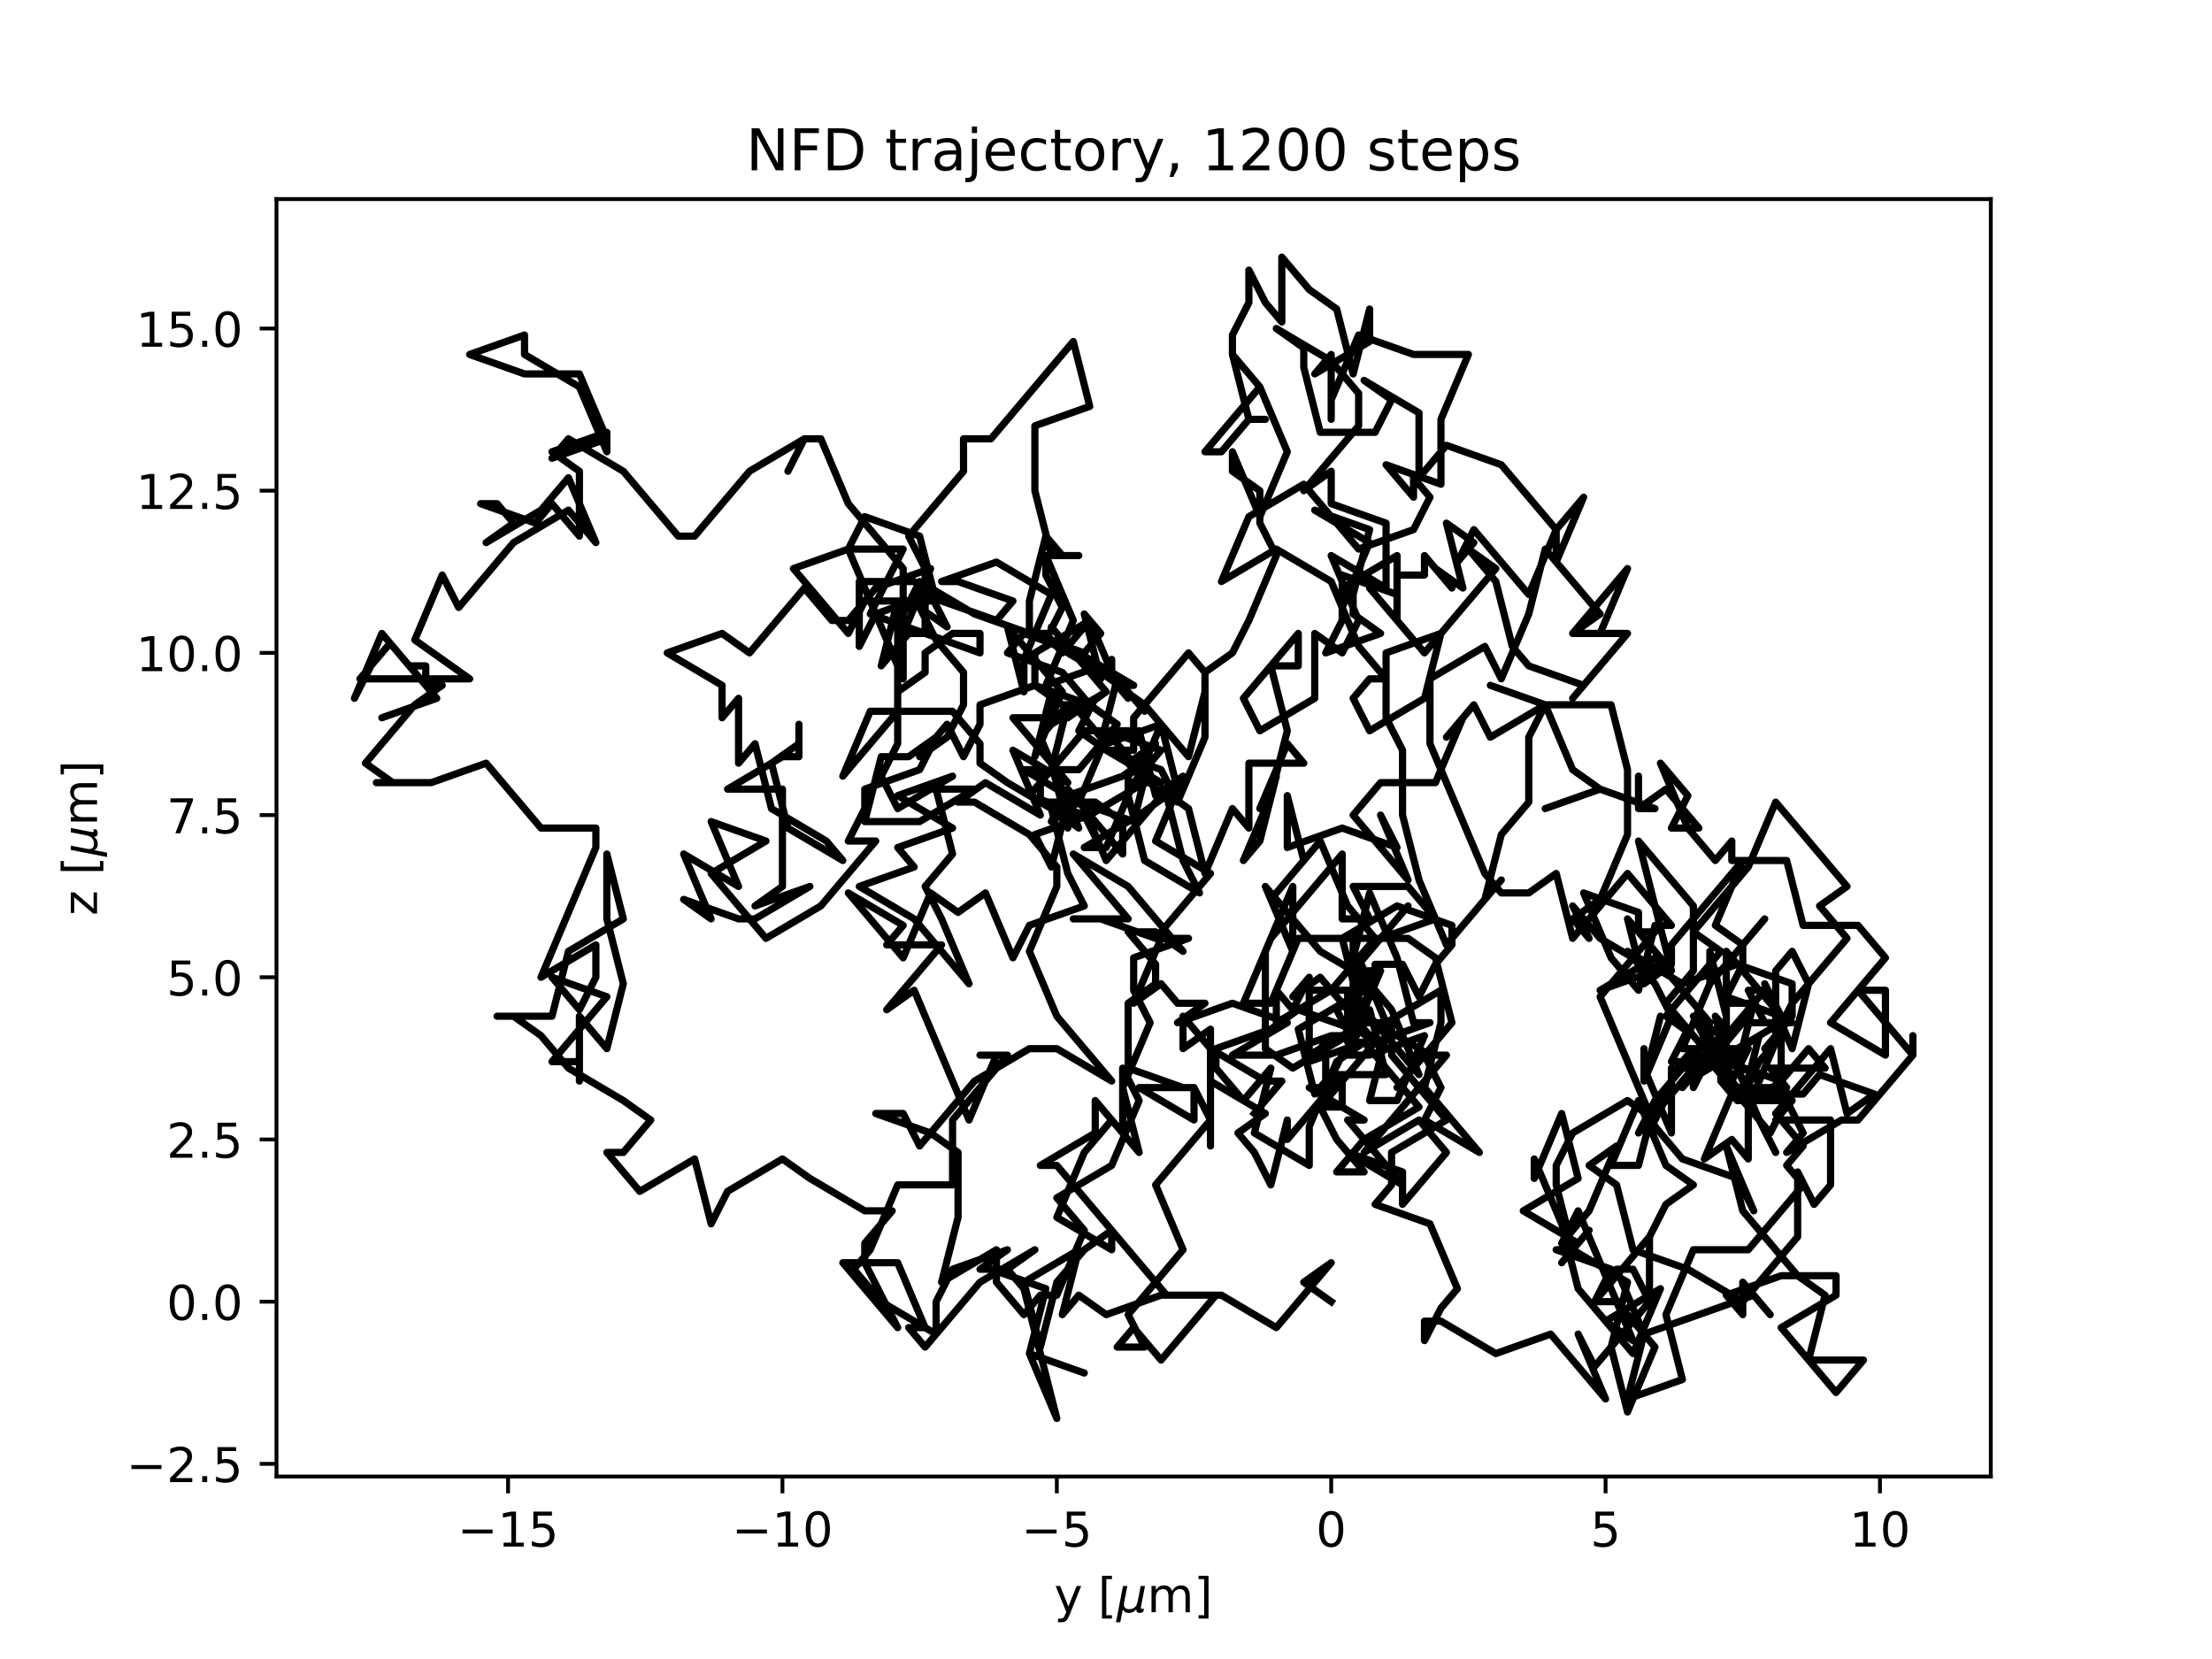 <?xml version="1.0" encoding="utf-8" standalone="no"?>
<!DOCTYPE svg PUBLIC "-//W3C//DTD SVG 1.1//EN"
  "http://www.w3.org/Graphics/SVG/1.1/DTD/svg11.dtd">
<!-- Created with matplotlib (https://matplotlib.org/) -->
<svg height="345.6pt" version="1.1" viewBox="0 0 460.8 345.6" width="460.8pt" xmlns="http://www.w3.org/2000/svg" xmlns:xlink="http://www.w3.org/1999/xlink">
 <defs>
  <style type="text/css">*{stroke-linecap:butt;stroke-linejoin:round;}</style>
 </defs>
 <g id="figure_1">
  <g id="patch_1">
   <path d="M 0 345.6 
L 460.8 345.6 
L 460.8 0 
L 0 0 
z
" style="fill:#ffffff;"/>
  </g>
  <g id="axes_1">
   <g id="patch_2">
    <path d="M 57.6 307.584 
L 414.72 307.584 
L 414.72 41.472 
L 57.6 41.472 
z
" style="fill:#ffffff;"/>
   </g>
   <g id="matplotlib.axis_1">
    <g id="xtick_1">
     <g id="line2d_1">
      <defs>
       <path d="M 0 0 
L 0 3.5 
" id="meb4bcac430" style="stroke:#000000;stroke-width:0.8;"/>
      </defs>
      <g>
       <use style="stroke:#000000;stroke-width:0.8;" x="105.841" xlink:href="#meb4bcac430" y="307.584"/>
      </g>
     </g>
     <g id="text_1">
      <!-- −15 -->
      <g transform="translate(95.289 322.182)scale(0.1 -0.1)">
       <defs>
        <path d="M 10.594 35.5 
L 73.188 35.5 
L 73.188 27.203 
L 10.594 27.203 
z
" id="DejaVuSans-8722"/>
        <path d="M 12.406 8.297 
L 28.516 8.297 
L 28.516 63.922 
L 10.984 60.406 
L 10.984 69.391 
L 28.422 72.906 
L 38.281 72.906 
L 38.281 8.297 
L 54.391 8.297 
L 54.391 0 
L 12.406 0 
z
" id="DejaVuSans-49"/>
        <path d="M 10.797 72.906 
L 49.516 72.906 
L 49.516 64.594 
L 19.828 64.594 
L 19.828 46.734 
Q 21.969 47.469 24.109 47.828 
Q 26.266 48.188 28.422 48.188 
Q 40.625 48.188 47.75 41.5 
Q 54.891 34.812 54.891 23.391 
Q 54.891 11.625 47.562 5.094 
Q 40.234 -1.422 26.906 -1.422 
Q 22.312 -1.422 17.547 -0.641 
Q 12.797 0.141 7.719 1.703 
L 7.719 11.625 
Q 12.109 9.234 16.797 8.062 
Q 21.484 6.891 26.703 6.891 
Q 35.156 6.891 40.078 11.328 
Q 45.016 15.766 45.016 23.391 
Q 45.016 31 40.078 35.438 
Q 35.156 39.891 26.703 39.891 
Q 22.75 39.891 18.812 39.016 
Q 14.891 38.141 10.797 36.281 
z
" id="DejaVuSans-53"/>
       </defs>
       <use xlink:href="#DejaVuSans-8722"/>
       <use x="83.789" xlink:href="#DejaVuSans-49"/>
       <use x="147.412" xlink:href="#DejaVuSans-53"/>
      </g>
     </g>
    </g>
    <g id="xtick_2">
     <g id="line2d_2">
      <g>
       <use style="stroke:#000000;stroke-width:0.8;" x="162.998" xlink:href="#meb4bcac430" y="307.584"/>
      </g>
     </g>
     <g id="text_2">
      <!-- −10 -->
      <g transform="translate(152.446 322.182)scale(0.1 -0.1)">
       <defs>
        <path d="M 31.781 66.406 
Q 24.172 66.406 20.328 58.906 
Q 16.5 51.422 16.5 36.375 
Q 16.5 21.391 20.328 13.891 
Q 24.172 6.391 31.781 6.391 
Q 39.453 6.391 43.281 13.891 
Q 47.125 21.391 47.125 36.375 
Q 47.125 51.422 43.281 58.906 
Q 39.453 66.406 31.781 66.406 
z
M 31.781 74.219 
Q 44.047 74.219 50.516 64.516 
Q 56.984 54.828 56.984 36.375 
Q 56.984 17.969 50.516 8.266 
Q 44.047 -1.422 31.781 -1.422 
Q 19.531 -1.422 13.062 8.266 
Q 6.594 17.969 6.594 36.375 
Q 6.594 54.828 13.062 64.516 
Q 19.531 74.219 31.781 74.219 
z
" id="DejaVuSans-48"/>
       </defs>
       <use xlink:href="#DejaVuSans-8722"/>
       <use x="83.789" xlink:href="#DejaVuSans-49"/>
       <use x="147.412" xlink:href="#DejaVuSans-48"/>
      </g>
     </g>
    </g>
    <g id="xtick_3">
     <g id="line2d_3">
      <g>
       <use style="stroke:#000000;stroke-width:0.8;" x="220.156" xlink:href="#meb4bcac430" y="307.584"/>
      </g>
     </g>
     <g id="text_3">
      <!-- −5 -->
      <g transform="translate(212.785 322.182)scale(0.1 -0.1)">
       <use xlink:href="#DejaVuSans-8722"/>
       <use x="83.789" xlink:href="#DejaVuSans-53"/>
      </g>
     </g>
    </g>
    <g id="xtick_4">
     <g id="line2d_4">
      <g>
       <use style="stroke:#000000;stroke-width:0.8;" x="277.313" xlink:href="#meb4bcac430" y="307.584"/>
      </g>
     </g>
     <g id="text_4">
      <!-- 0 -->
      <g transform="translate(274.132 322.182)scale(0.1 -0.1)">
       <use xlink:href="#DejaVuSans-48"/>
      </g>
     </g>
    </g>
    <g id="xtick_5">
     <g id="line2d_5">
      <g>
       <use style="stroke:#000000;stroke-width:0.8;" x="334.471" xlink:href="#meb4bcac430" y="307.584"/>
      </g>
     </g>
     <g id="text_5">
      <!-- 5 -->
      <g transform="translate(331.29 322.182)scale(0.1 -0.1)">
       <use xlink:href="#DejaVuSans-53"/>
      </g>
     </g>
    </g>
    <g id="xtick_6">
     <g id="line2d_6">
      <g>
       <use style="stroke:#000000;stroke-width:0.8;" x="391.628" xlink:href="#meb4bcac430" y="307.584"/>
      </g>
     </g>
     <g id="text_6">
      <!-- 10 -->
      <g transform="translate(385.266 322.182)scale(0.1 -0.1)">
       <use xlink:href="#DejaVuSans-49"/>
       <use x="63.623" xlink:href="#DejaVuSans-48"/>
      </g>
     </g>
    </g>
    <g id="text_7">
     <!-- y [${\mu}$m] -->
     <g transform="translate(219.61 335.862)scale(0.1 -0.1)">
      <defs>
       <path d="M 32.172 -5.078 
Q 28.375 -14.844 24.75 -17.812 
Q 21.141 -20.797 15.094 -20.797 
L 7.906 -20.797 
L 7.906 -13.281 
L 13.188 -13.281 
Q 16.891 -13.281 18.938 -11.516 
Q 21 -9.766 23.484 -3.219 
L 25.094 0.875 
L 2.984 54.688 
L 12.5 54.688 
L 29.594 11.922 
L 46.688 54.688 
L 56.203 54.688 
z
" id="DejaVuSans-121"/>
       <path id="DejaVuSans-32"/>
       <path d="M 8.594 75.984 
L 29.297 75.984 
L 29.297 69 
L 17.578 69 
L 17.578 -6.203 
L 29.297 -6.203 
L 29.297 -13.188 
L 8.594 -13.188 
z
" id="DejaVuSans-91"/>
       <path d="M -1.312 -20.797 
L 13.375 54.688 
L 22.406 54.688 
L 15.766 20.656 
Q 15.578 19.625 15.422 18.359 
Q 15.281 17.094 15.281 15.828 
Q 15.281 11.281 18.141 8.828 
Q 21 6.391 26.312 6.391 
Q 33.547 6.391 37.984 10.484 
Q 42.438 14.594 44 22.797 
L 50.203 54.688 
L 59.188 54.688 
L 51.031 12.641 
Q 50.828 11.719 50.75 11.031 
Q 50.688 10.359 50.688 9.812 
Q 50.688 8.297 51.297 7.594 
Q 51.906 6.891 53.219 6.891 
Q 53.719 6.891 54.562 7.125 
Q 55.422 7.375 56.984 8.016 
L 55.609 0.781 
Q 53.469 -0.297 51.516 -0.859 
Q 49.562 -1.422 47.703 -1.422 
Q 44.484 -1.422 42.656 0.625 
Q 40.828 2.688 40.828 6.297 
Q 38.094 2.391 34.297 0.484 
Q 30.516 -1.422 25.391 -1.422 
Q 20.844 -1.422 17.453 0.672 
Q 14.062 2.781 12.984 6.203 
L 7.719 -20.797 
z
" id="DejaVuSans-Oblique-956"/>
       <path d="M 52 44.188 
Q 55.375 50.25 60.062 53.125 
Q 64.75 56 71.094 56 
Q 79.641 56 84.281 50.016 
Q 88.922 44.047 88.922 33.016 
L 88.922 0 
L 79.891 0 
L 79.891 32.719 
Q 79.891 40.578 77.094 44.375 
Q 74.312 48.188 68.609 48.188 
Q 61.625 48.188 57.562 43.547 
Q 53.516 38.922 53.516 30.906 
L 53.516 0 
L 44.484 0 
L 44.484 32.719 
Q 44.484 40.625 41.703 44.406 
Q 38.922 48.188 33.109 48.188 
Q 26.219 48.188 22.156 43.531 
Q 18.109 38.875 18.109 30.906 
L 18.109 0 
L 9.078 0 
L 9.078 54.688 
L 18.109 54.688 
L 18.109 46.188 
Q 21.188 51.219 25.484 53.609 
Q 29.781 56 35.688 56 
Q 41.656 56 45.828 52.969 
Q 50 49.953 52 44.188 
z
" id="DejaVuSans-109"/>
       <path d="M 30.422 75.984 
L 30.422 -13.188 
L 9.719 -13.188 
L 9.719 -6.203 
L 21.391 -6.203 
L 21.391 69 
L 9.719 69 
L 9.719 75.984 
z
" id="DejaVuSans-93"/>
      </defs>
      <use transform="translate(0 0.016)" xlink:href="#DejaVuSans-121"/>
      <use transform="translate(59.18 0.016)" xlink:href="#DejaVuSans-32"/>
      <use transform="translate(90.967 0.016)" xlink:href="#DejaVuSans-91"/>
      <use transform="translate(129.98 0.016)" xlink:href="#DejaVuSans-Oblique-956"/>
      <use transform="translate(193.604 0.016)" xlink:href="#DejaVuSans-109"/>
      <use transform="translate(291.016 0.016)" xlink:href="#DejaVuSans-93"/>
     </g>
    </g>
   </g>
   <g id="matplotlib.axis_2">
    <g id="ytick_1">
     <g id="line2d_7">
      <defs>
       <path d="M 0 0 
L -3.5 0 
" id="md13141e44a" style="stroke:#000000;stroke-width:0.8;"/>
      </defs>
      <g>
       <use style="stroke:#000000;stroke-width:0.8;" x="57.6" xlink:href="#md13141e44a" y="304.949"/>
      </g>
     </g>
     <g id="text_8">
      <!-- −2.5 -->
      <g transform="translate(26.317 308.748)scale(0.1 -0.1)">
       <defs>
        <path d="M 19.188 8.297 
L 53.609 8.297 
L 53.609 0 
L 7.328 0 
L 7.328 8.297 
Q 12.938 14.109 22.625 23.891 
Q 32.328 33.688 34.812 36.531 
Q 39.547 41.844 41.422 45.531 
Q 43.312 49.219 43.312 52.781 
Q 43.312 58.594 39.234 62.25 
Q 35.156 65.922 28.609 65.922 
Q 23.969 65.922 18.812 64.312 
Q 13.672 62.703 7.812 59.422 
L 7.812 69.391 
Q 13.766 71.781 18.938 73 
Q 24.125 74.219 28.422 74.219 
Q 39.75 74.219 46.484 68.547 
Q 53.219 62.891 53.219 53.422 
Q 53.219 48.922 51.531 44.891 
Q 49.859 40.875 45.406 35.406 
Q 44.188 33.984 37.641 27.219 
Q 31.109 20.453 19.188 8.297 
z
" id="DejaVuSans-50"/>
        <path d="M 10.688 12.406 
L 21 12.406 
L 21 0 
L 10.688 0 
z
" id="DejaVuSans-46"/>
       </defs>
       <use xlink:href="#DejaVuSans-8722"/>
       <use x="83.789" xlink:href="#DejaVuSans-50"/>
       <use x="147.412" xlink:href="#DejaVuSans-46"/>
       <use x="179.199" xlink:href="#DejaVuSans-53"/>
      </g>
     </g>
    </g>
    <g id="ytick_2">
     <g id="line2d_8">
      <g>
       <use style="stroke:#000000;stroke-width:0.8;" x="57.6" xlink:href="#md13141e44a" y="271.161"/>
      </g>
     </g>
     <g id="text_9">
      <!-- 0.0 -->
      <g transform="translate(34.697 274.96)scale(0.1 -0.1)">
       <use xlink:href="#DejaVuSans-48"/>
       <use x="63.623" xlink:href="#DejaVuSans-46"/>
       <use x="95.41" xlink:href="#DejaVuSans-48"/>
      </g>
     </g>
    </g>
    <g id="ytick_3">
     <g id="line2d_9">
      <g>
       <use style="stroke:#000000;stroke-width:0.8;" x="57.6" xlink:href="#md13141e44a" y="237.373"/>
      </g>
     </g>
     <g id="text_10">
      <!-- 2.5 -->
      <g transform="translate(34.697 241.172)scale(0.1 -0.1)">
       <use xlink:href="#DejaVuSans-50"/>
       <use x="63.623" xlink:href="#DejaVuSans-46"/>
       <use x="95.41" xlink:href="#DejaVuSans-53"/>
      </g>
     </g>
    </g>
    <g id="ytick_4">
     <g id="line2d_10">
      <g>
       <use style="stroke:#000000;stroke-width:0.8;" x="57.6" xlink:href="#md13141e44a" y="203.585"/>
      </g>
     </g>
     <g id="text_11">
      <!-- 5.0 -->
      <g transform="translate(34.697 207.385)scale(0.1 -0.1)">
       <use xlink:href="#DejaVuSans-53"/>
       <use x="63.623" xlink:href="#DejaVuSans-46"/>
       <use x="95.41" xlink:href="#DejaVuSans-48"/>
      </g>
     </g>
    </g>
    <g id="ytick_5">
     <g id="line2d_11">
      <g>
       <use style="stroke:#000000;stroke-width:0.8;" x="57.6" xlink:href="#md13141e44a" y="169.798"/>
      </g>
     </g>
     <g id="text_12">
      <!-- 7.5 -->
      <g transform="translate(34.697 173.597)scale(0.1 -0.1)">
       <defs>
        <path d="M 8.203 72.906 
L 55.078 72.906 
L 55.078 68.703 
L 28.609 0 
L 18.312 0 
L 43.219 64.594 
L 8.203 64.594 
z
" id="DejaVuSans-55"/>
       </defs>
       <use xlink:href="#DejaVuSans-55"/>
       <use x="63.623" xlink:href="#DejaVuSans-46"/>
       <use x="95.41" xlink:href="#DejaVuSans-53"/>
      </g>
     </g>
    </g>
    <g id="ytick_6">
     <g id="line2d_12">
      <g>
       <use style="stroke:#000000;stroke-width:0.8;" x="57.6" xlink:href="#md13141e44a" y="136.01"/>
      </g>
     </g>
     <g id="text_13">
      <!-- 10.0 -->
      <g transform="translate(28.334 139.809)scale(0.1 -0.1)">
       <use xlink:href="#DejaVuSans-49"/>
       <use x="63.623" xlink:href="#DejaVuSans-48"/>
       <use x="127.246" xlink:href="#DejaVuSans-46"/>
       <use x="159.033" xlink:href="#DejaVuSans-48"/>
      </g>
     </g>
    </g>
    <g id="ytick_7">
     <g id="line2d_13">
      <g>
       <use style="stroke:#000000;stroke-width:0.8;" x="57.6" xlink:href="#md13141e44a" y="102.222"/>
      </g>
     </g>
     <g id="text_14">
      <!-- 12.5 -->
      <g transform="translate(28.334 106.022)scale(0.1 -0.1)">
       <use xlink:href="#DejaVuSans-49"/>
       <use x="63.623" xlink:href="#DejaVuSans-50"/>
       <use x="127.246" xlink:href="#DejaVuSans-46"/>
       <use x="159.033" xlink:href="#DejaVuSans-53"/>
      </g>
     </g>
    </g>
    <g id="ytick_8">
     <g id="line2d_14">
      <g>
       <use style="stroke:#000000;stroke-width:0.8;" x="57.6" xlink:href="#md13141e44a" y="68.435"/>
      </g>
     </g>
     <g id="text_15">
      <!-- 15.0 -->
      <g transform="translate(28.334 72.234)scale(0.1 -0.1)">
       <use xlink:href="#DejaVuSans-49"/>
       <use x="63.623" xlink:href="#DejaVuSans-53"/>
       <use x="127.246" xlink:href="#DejaVuSans-46"/>
       <use x="159.033" xlink:href="#DejaVuSans-48"/>
      </g>
     </g>
    </g>
    <g id="text_16">
     <!-- z [${\mu}$m] -->
     <g transform="translate(20.217 190.728)rotate(-90)scale(0.1 -0.1)">
      <defs>
       <path d="M 5.516 54.688 
L 48.188 54.688 
L 48.188 46.484 
L 14.406 7.172 
L 48.188 7.172 
L 48.188 0 
L 4.297 0 
L 4.297 8.203 
L 38.094 47.516 
L 5.516 47.516 
z
" id="DejaVuSans-122"/>
      </defs>
      <use transform="translate(0 0.016)" xlink:href="#DejaVuSans-122"/>
      <use transform="translate(52.49 0.016)" xlink:href="#DejaVuSans-32"/>
      <use transform="translate(84.277 0.016)" xlink:href="#DejaVuSans-91"/>
      <use transform="translate(123.291 0.016)" xlink:href="#DejaVuSans-Oblique-956"/>
      <use transform="translate(186.914 0.016)" xlink:href="#DejaVuSans-109"/>
      <use transform="translate(284.326 0.016)" xlink:href="#DejaVuSans-93"/>
     </g>
    </g>
   </g>
   <g id="line2d_15">
    <path clip-path="url(#pf56fa292f9)" d="M 277.313 271.161 
L 271.598 267.106 
L 277.313 263.052 
L 265.882 276.567 
L 254.45 269.809 
L 243.019 269.809 
L 243.019 269.809 
L 231.587 256.294 
L 225.872 260.349 
L 220.156 267.106 
L 216.726 280.621 
L 213.297 267.106 
L 224.729 260.349 
L 221.299 273.864 
L 224.729 269.809 
L 230.444 273.864 
L 241.876 269.809 
L 253.307 269.809 
L 241.876 283.324 
L 236.16 276.567 
L 232.731 280.621 
L 238.446 280.621 
L 235.017 273.864 
L 246.448 260.349 
L 240.733 246.834 
L 252.164 233.319 
L 248.735 226.561 
L 237.303 226.561 
L 237.303 226.561 
L 248.735 233.319 
L 248.735 226.561 
L 243.019 226.561 
L 246.448 226.561 
L 235.017 222.507 
L 235.017 208.991 
L 240.733 204.937 
L 240.733 200.882 
L 240.733 200.882 
L 235.017 194.125 
L 240.733 194.125 
L 240.733 194.125 
L 246.448 198.179 
L 235.017 184.664 
L 223.585 177.907 
L 223.585 177.907 
L 235.017 191.422 
L 223.585 191.422 
L 229.301 191.422 
L 240.733 195.476 
L 252.164 181.961 
L 240.733 175.204 
L 246.448 161.689 
L 240.733 165.743 
L 237.303 152.228 
L 225.872 152.228 
L 214.44 165.743 
L 225.872 169.798 
L 229.301 176.555 
L 225.872 176.555 
L 237.303 169.798 
L 243.019 165.743 
L 246.448 179.258 
L 249.878 186.016 
L 238.446 179.258 
L 235.017 165.743 
L 235.017 161.689 
L 240.733 154.931 
L 235.017 158.986 
L 238.446 163.04 
L 227.015 169.798 
L 215.583 173.852 
L 219.013 180.61 
L 222.442 167.095 
L 216.726 153.58 
L 222.442 146.822 
L 219.013 160.337 
L 224.729 160.337 
L 230.444 153.58 
L 230.444 153.58 
L 224.729 167.095 
L 219.013 171.149 
L 222.442 164.392 
L 233.874 177.907 
L 233.874 171.149 
L 228.158 167.095 
L 216.726 167.095 
L 216.726 160.337 
L 213.297 160.337 
L 224.729 167.095 
L 236.16 171.149 
L 239.589 157.634 
L 233.874 161.689 
L 222.442 165.743 
L 222.442 172.501 
L 219.013 158.986 
L 224.729 172.501 
L 219.013 168.446 
L 222.442 181.961 
L 225.872 188.719 
L 214.44 192.773 
L 211.011 199.531 
L 205.295 186.016 
L 199.579 190.07 
L 193.863 186.016 
L 188.148 199.531 
L 176.716 186.016 
L 188.148 192.773 
L 184.718 196.828 
L 196.15 196.828 
L 184.718 210.343 
L 190.434 206.288 
L 201.866 233.319 
L 207.581 219.804 
L 204.152 219.804 
L 209.868 219.804 
L 198.436 233.319 
L 198.436 246.834 
L 187.005 246.834 
L 181.289 260.349 
L 177.859 264.403 
L 183.575 271.161 
L 195.007 277.918 
L 195.007 271.161 
L 198.436 264.403 
L 209.868 260.349 
L 204.152 264.403 
L 209.868 264.403 
L 206.438 264.403 
L 217.87 268.458 
L 214.44 281.973 
L 225.872 286.027 
L 214.44 281.973 
L 220.156 295.488 
L 213.297 268.458 
L 209.868 264.403 
L 215.583 260.349 
L 204.152 267.106 
L 192.72 280.621 
L 189.291 276.567 
L 192.72 276.567 
L 187.005 263.052 
L 175.573 263.052 
L 187.005 276.567 
L 180.146 263.052 
L 180.146 258.997 
L 185.861 252.24 
L 180.146 252.24 
L 168.714 245.482 
L 162.998 241.428 
L 151.567 248.185 
L 148.137 254.943 
L 144.708 241.428 
L 133.277 248.185 
L 126.418 240.076 
L 129.847 240.076 
L 135.563 233.319 
L 129.847 229.264 
L 118.416 222.507 
L 112.7 215.749 
L 106.984 211.694 
L 103.555 211.694 
L 114.986 211.694 
L 118.416 198.179 
L 129.847 191.422 
L 126.418 177.907 
L 126.418 191.422 
L 129.847 204.937 
L 126.418 218.452 
L 120.702 211.694 
L 120.702 225.21 
L 120.702 221.155 
L 114.986 221.155 
L 126.418 207.64 
L 114.986 203.585 
L 120.702 210.343 
L 124.131 203.585 
L 124.131 196.828 
L 112.7 203.585 
L 124.131 176.555 
L 124.131 172.501 
L 112.7 172.501 
L 101.268 158.986 
L 89.837 163.04 
L 78.405 163.04 
L 81.835 163.04 
L 76.119 158.986 
L 86.407 146.822 
L 92.123 142.768 
L 88.694 142.768 
L 88.694 138.713 
L 85.264 138.713 
L 90.98 145.471 
L 79.548 149.525 
L 90.98 145.471 
L 79.548 131.955 
L 73.833 145.471 
L 77.262 138.713 
L 80.692 134.659 
L 74.976 141.416 
L 97.839 141.416 
L 86.407 133.307 
L 92.123 119.792 
L 95.553 126.549 
L 106.984 113.034 
L 118.416 106.277 
L 124.131 113.034 
L 118.416 99.519 
L 112.7 106.277 
L 101.268 113.034 
L 106.984 108.98 
L 103.555 104.925 
L 100.125 104.925 
L 111.557 108.98 
L 114.986 104.925 
L 120.702 111.683 
L 120.702 98.168 
L 114.986 94.113 
L 126.418 90.059 
L 126.418 94.113 
L 120.702 80.598 
L 109.27 73.841 
L 109.27 73.841 
L 109.27 69.786 
L 97.839 73.841 
L 109.27 77.895 
L 120.702 77.895 
L 126.418 91.41 
L 114.986 95.465 
L 118.416 91.41 
L 129.847 98.168 
L 141.279 111.683 
L 144.708 111.683 
L 156.14 98.168 
L 167.571 91.41 
L 164.142 98.168 
L 167.571 91.41 
L 171 91.41 
L 176.716 104.925 
L 188.148 118.44 
L 188.148 131.955 
L 193.863 118.44 
L 182.432 122.495 
L 176.716 129.252 
L 173.287 129.252 
L 167.571 122.495 
L 156.14 136.01 
L 150.424 131.955 
L 138.992 136.01 
L 150.424 142.768 
L 150.424 149.525 
L 153.853 145.471 
L 153.853 158.986 
L 157.283 154.931 
L 160.712 168.446 
L 172.144 175.204 
L 175.573 179.258 
L 164.142 172.501 
L 160.712 158.986 
L 166.428 154.931 
L 166.428 150.877 
L 166.428 157.634 
L 162.998 157.634 
L 151.567 164.392 
L 162.998 164.392 
L 162.998 184.664 
L 157.283 188.719 
L 168.714 184.664 
L 157.283 191.422 
L 153.853 191.422 
L 142.422 187.367 
L 148.137 191.422 
L 142.422 177.907 
L 153.853 184.664 
L 148.137 171.149 
L 159.569 175.204 
L 148.137 181.961 
L 159.569 195.476 
L 171 188.719 
L 182.432 175.204 
L 176.716 175.204 
L 180.146 168.446 
L 180.146 164.392 
L 191.577 160.337 
L 195.007 153.58 
L 189.291 157.634 
L 183.575 157.634 
L 180.146 171.149 
L 191.577 171.149 
L 203.009 164.392 
L 191.577 164.392 
L 195.007 164.392 
L 198.436 177.907 
L 192.72 184.664 
L 196.15 191.422 
L 201.866 204.937 
L 190.434 191.422 
L 179.003 184.664 
L 190.434 180.61 
L 187.005 176.555 
L 198.436 172.501 
L 187.005 165.743 
L 198.436 161.689 
L 187.005 168.446 
L 183.575 161.689 
L 187.005 154.931 
L 187.005 125.198 
L 183.575 138.713 
L 189.291 131.955 
L 192.72 131.955 
L 204.152 136.01 
L 204.152 131.955 
L 198.436 131.955 
L 192.72 136.01 
L 192.72 140.065 
L 187.005 144.119 
L 187.005 148.174 
L 175.573 161.689 
L 181.289 148.174 
L 198.436 148.174 
L 204.152 154.931 
L 204.152 158.986 
L 209.868 163.04 
L 221.299 169.798 
L 224.729 165.743 
L 230.444 179.258 
L 241.876 165.743 
L 230.444 152.228 
L 241.876 156.283 
L 236.16 163.04 
L 230.444 176.555 
L 236.16 163.04 
L 241.876 163.04 
L 230.444 156.283 
L 236.16 156.283 
L 236.16 149.525 
L 247.591 136.01 
L 251.021 140.065 
L 256.737 136.01 
L 260.166 129.252 
L 265.882 115.737 
L 262.452 108.98 
L 262.452 102.222 
L 256.737 98.168 
L 256.737 94.113 
L 262.452 107.628 
L 268.168 94.113 
L 262.452 80.598 
L 256.737 73.841 
L 262.452 80.598 
L 251.021 94.113 
L 254.45 94.113 
L 260.166 87.356 
L 263.596 87.356 
L 260.166 87.356 
L 256.737 73.841 
L 256.737 69.786 
L 256.737 69.786 
L 260.166 63.029 
L 260.166 56.271 
L 263.596 63.029 
L 267.025 67.083 
L 267.025 53.568 
L 272.741 60.326 
L 278.457 64.38 
L 281.886 77.895 
L 285.315 64.38 
L 285.315 71.138 
L 273.884 77.895 
L 277.313 73.841 
L 277.313 87.356 
L 277.313 83.301 
L 283.029 69.786 
L 294.461 73.841 
L 305.892 73.841 
L 300.176 87.356 
L 300.176 100.871 
L 288.745 96.816 
L 294.461 103.574 
L 294.461 99.519 
L 297.89 103.574 
L 294.461 110.331 
L 283.029 114.386 
L 271.598 100.871 
L 260.166 107.628 
L 254.45 121.143 
L 265.882 114.386 
L 277.313 121.143 
L 283.029 134.659 
L 288.745 141.416 
L 285.315 141.416 
L 281.886 145.471 
L 285.315 152.228 
L 296.747 145.471 
L 300.176 131.955 
L 288.745 136.01 
L 288.745 149.525 
L 292.174 156.283 
L 292.174 169.798 
L 295.604 183.313 
L 301.32 196.828 
L 312.751 183.313 
L 309.322 187.367 
L 312.751 173.852 
L 318.467 167.095 
L 318.467 153.58 
L 321.896 146.822 
L 310.465 142.768 
L 321.896 146.822 
L 310.465 153.58 
L 307.035 146.822 
L 301.32 153.58 
L 304.749 149.525 
L 299.033 163.04 
L 287.602 163.04 
L 281.886 169.798 
L 293.317 183.313 
L 287.602 169.798 
L 291.031 176.555 
L 279.6 172.501 
L 268.168 176.555 
L 268.168 165.743 
L 271.598 179.258 
L 265.882 186.016 
L 275.027 175.204 
L 280.743 188.719 
L 286.459 195.476 
L 283.029 199.531 
L 288.745 213.046 
L 300.176 206.288 
L 300.176 213.046 
L 296.747 226.561 
L 308.178 240.076 
L 296.747 233.319 
L 300.176 226.561 
L 296.747 219.804 
L 291.031 226.561 
L 302.463 213.046 
L 299.033 199.531 
L 293.317 195.476 
L 270.454 195.476 
L 264.739 208.991 
L 259.023 208.991 
L 264.739 195.476 
L 279.6 177.907 
L 279.6 191.422 
L 285.315 191.422 
L 281.886 184.664 
L 293.317 184.664 
L 299.033 191.422 
L 287.602 195.476 
L 293.317 188.719 
L 281.886 202.234 
L 287.602 202.234 
L 281.886 215.749 
L 281.886 195.476 
L 281.886 199.531 
L 285.315 186.016 
L 291.031 199.531 
L 294.461 213.046 
L 297.89 213.046 
L 286.459 217.101 
L 275.027 230.616 
L 278.457 237.373 
L 284.172 244.131 
L 278.457 244.131 
L 284.172 237.373 
L 295.604 230.616 
L 284.172 217.101 
L 280.743 217.101 
L 284.172 210.343 
L 295.604 223.858 
L 295.604 223.858 
L 289.888 210.343 
L 286.459 206.288 
L 280.743 206.288 
L 280.743 213.046 
L 286.459 217.101 
L 275.027 203.585 
L 269.311 207.64 
L 272.741 203.585 
L 269.311 210.343 
L 265.882 206.288 
L 265.882 213.046 
L 277.313 206.288 
L 283.029 199.531 
L 283.029 213.046 
L 286.459 213.046 
L 297.89 219.804 
L 301.32 219.804 
L 284.172 240.076 
L 295.604 233.319 
L 301.32 240.076 
L 292.174 250.888 
L 292.174 244.131 
L 280.743 240.076 
L 292.174 246.834 
L 280.743 233.319 
L 284.172 233.319 
L 272.741 226.561 
L 276.17 226.561 
L 279.6 219.804 
L 285.315 219.804 
L 296.747 215.749 
L 291.031 229.264 
L 285.315 229.264 
L 288.745 215.749 
L 283.029 208.991 
L 279.6 195.476 
L 291.031 188.719 
L 291.031 188.719 
L 302.463 192.773 
L 302.463 196.828 
L 299.033 200.882 
L 295.604 207.64 
L 292.174 200.882 
L 286.459 200.882 
L 286.459 204.937 
L 275.027 198.179 
L 263.596 184.664 
L 269.311 198.179 
L 269.311 184.664 
L 263.596 198.179 
L 263.596 218.452 
L 269.311 222.507 
L 280.743 215.749 
L 277.313 215.749 
L 265.882 219.804 
L 256.737 219.804 
L 268.168 213.046 
L 256.737 208.991 
L 245.305 213.046 
L 251.021 208.991 
L 245.305 208.991 
L 241.876 204.937 
L 236.16 208.991 
L 241.876 195.476 
L 247.591 195.476 
L 236.16 199.531 
L 236.16 206.288 
L 239.589 213.046 
L 233.874 226.561 
L 237.303 240.076 
L 231.587 233.319 
L 225.872 240.076 
L 220.156 253.591 
L 231.587 260.349 
L 231.587 256.294 
L 220.156 242.779 
L 216.726 242.779 
L 228.158 236.022 
L 228.158 229.264 
L 228.158 229.264 
L 233.874 236.022 
L 233.874 222.507 
L 237.303 229.264 
L 231.587 242.779 
L 220.156 249.537 
L 225.872 256.294 
L 220.156 269.809 
L 216.726 269.809 
L 213.297 273.864 
L 207.581 267.106 
L 207.581 260.349 
L 196.15 267.106 
L 199.579 253.591 
L 199.579 240.076 
L 199.579 240.076 
L 193.863 236.022 
L 182.432 231.967 
L 188.148 231.967 
L 191.577 238.725 
L 203.009 225.21 
L 214.44 218.452 
L 220.156 218.452 
L 231.587 225.21 
L 220.156 211.694 
L 214.44 198.179 
L 220.156 184.664 
L 220.156 180.61 
L 214.44 173.852 
L 203.009 167.095 
L 199.579 167.095 
L 205.295 163.04 
L 216.726 169.798 
L 211.011 156.283 
L 222.442 163.04 
L 211.011 149.525 
L 222.442 149.525 
L 228.158 145.471 
L 224.729 152.228 
L 230.444 156.283 
L 241.876 160.337 
L 245.305 167.095 
L 251.021 153.58 
L 251.021 140.065 
L 251.021 144.119 
L 247.591 157.634 
L 241.876 150.877 
L 230.444 154.931 
L 224.729 148.174 
L 230.444 144.119 
L 219.013 130.604 
L 230.444 144.119 
L 219.013 150.877 
L 219.013 144.119 
L 215.583 157.634 
L 221.299 144.119 
L 209.868 130.604 
L 213.297 144.119 
L 213.297 137.362 
L 219.013 123.846 
L 207.581 117.089 
L 196.15 121.143 
L 199.579 121.143 
L 211.011 125.198 
L 207.581 129.252 
L 196.15 125.198 
L 190.434 121.143 
L 179.003 121.143 
L 179.003 134.659 
L 182.432 127.901 
L 176.716 114.386 
L 180.146 107.628 
L 191.577 111.683 
L 195.007 125.198 
L 195.007 125.198 
L 180.146 125.198 
L 176.716 131.955 
L 165.285 118.44 
L 176.716 114.386 
L 188.148 114.386 
L 181.289 127.901 
L 192.72 131.955 
L 192.72 118.44 
L 189.291 111.683 
L 200.722 98.168 
L 200.722 91.41 
L 206.438 91.41 
L 223.585 71.138 
L 227.015 84.653 
L 215.583 88.707 
L 215.583 102.222 
L 219.013 115.737 
L 224.729 115.737 
L 221.299 115.737 
L 217.87 111.683 
L 214.44 125.198 
L 214.44 131.955 
L 217.87 131.955 
L 221.299 136.01 
L 227.015 129.252 
L 232.731 142.768 
L 227.015 129.252 
L 215.583 136.01 
L 215.583 142.768 
L 204.152 146.822 
L 204.152 150.877 
L 200.722 157.634 
L 197.293 150.877 
L 191.577 157.634 
L 197.293 153.58 
L 200.722 146.822 
L 200.722 140.065 
L 195.007 133.307 
L 191.577 126.549 
L 197.293 130.604 
L 193.863 123.846 
L 182.432 127.901 
L 188.148 141.416 
L 188.148 127.901 
L 191.577 121.143 
L 203.009 127.901 
L 225.872 136.01 
L 229.301 131.955 
L 225.872 127.901 
L 229.301 141.416 
L 225.872 137.362 
L 231.587 141.416 
L 231.587 137.362 
L 231.587 141.416 
L 235.017 145.471 
L 229.301 138.713 
L 217.87 142.768 
L 223.585 129.252 
L 217.87 115.737 
L 217.87 119.792 
L 221.299 126.549 
L 217.87 133.307 
L 229.301 140.065 
L 235.017 144.119 
L 238.446 148.174 
L 232.731 141.416 
L 229.301 154.931 
L 232.731 150.877 
L 227.015 146.822 
L 215.583 142.768 
L 221.299 146.822 
L 227.015 146.822 
L 221.299 140.065 
L 209.868 136.01 
L 213.297 131.955 
L 224.729 136.01 
L 236.16 142.768 
L 232.731 142.768 
L 238.446 146.822 
L 241.876 150.877 
L 236.16 164.392 
L 241.876 150.877 
L 245.305 164.392 
L 241.876 164.392 
L 247.591 168.446 
L 251.021 181.961 
L 256.737 168.446 
L 260.166 172.501 
L 260.166 158.986 
L 260.166 158.986 
L 271.598 158.986 
L 268.168 154.931 
L 262.452 168.446 
L 265.882 161.689 
L 262.452 175.204 
L 259.023 179.258 
L 264.739 165.743 
L 268.168 152.228 
L 264.739 138.713 
L 270.454 138.713 
L 270.454 131.955 
L 259.023 145.471 
L 262.452 152.228 
L 273.884 145.471 
L 273.884 131.955 
L 279.6 136.01 
L 283.029 129.252 
L 277.313 115.737 
L 288.745 122.495 
L 288.745 108.98 
L 277.313 104.925 
L 277.313 98.168 
L 271.598 102.222 
L 283.029 88.707 
L 283.029 81.95 
L 277.313 75.192 
L 265.882 68.435 
L 271.598 72.489 
L 271.598 76.544 
L 275.027 90.059 
L 286.459 90.059 
L 289.888 83.301 
L 284.172 79.247 
L 295.604 86.004 
L 295.604 99.519 
L 301.32 92.762 
L 312.751 96.816 
L 324.183 110.331 
L 329.898 103.574 
L 324.183 117.089 
L 324.183 110.331 
L 318.467 123.846 
L 307.035 110.331 
L 303.606 117.089 
L 307.035 113.034 
L 301.32 108.98 
L 304.749 122.495 
L 299.033 118.44 
L 302.463 122.495 
L 296.747 115.737 
L 296.747 119.792 
L 291.031 119.792 
L 291.031 123.846 
L 279.6 119.792 
L 279.6 126.549 
L 285.315 113.034 
L 273.884 106.277 
L 285.315 110.331 
L 281.886 123.846 
L 281.886 127.901 
L 287.602 131.955 
L 276.17 136.01 
L 279.6 129.252 
L 279.6 122.495 
L 291.031 115.737 
L 291.031 129.252 
L 285.315 122.495 
L 296.747 136.01 
L 311.608 118.44 
L 305.892 114.386 
L 311.608 121.143 
L 315.037 134.659 
L 318.467 138.713 
L 329.898 142.768 
L 327.612 145.471 
L 339.043 131.955 
L 327.612 131.955 
L 339.043 118.44 
L 333.328 131.955 
L 327.612 131.955 
L 333.328 127.901 
L 321.896 114.386 
L 318.467 127.901 
L 312.751 141.416 
L 309.322 134.659 
L 297.89 141.416 
L 297.89 154.931 
L 309.322 181.961 
L 312.751 186.016 
L 318.467 186.016 
L 324.183 181.961 
L 327.612 195.476 
L 339.043 181.961 
L 344.759 188.719 
L 348.189 202.234 
L 339.043 191.422 
L 342.473 204.937 
L 348.189 200.882 
L 348.189 196.828 
L 363.05 179.258 
L 357.334 192.773 
L 363.05 196.828 
L 363.05 200.882 
L 359.62 207.64 
L 371.052 211.694 
L 371.052 225.21 
L 359.62 221.155 
L 348.189 221.155 
L 351.618 214.397 
L 363.05 227.913 
L 366.479 221.155 
L 369.909 217.101 
L 364.193 230.616 
L 360.763 226.561 
L 372.195 226.561 
L 368.765 222.507 
L 380.197 222.507 
L 376.767 218.452 
L 371.052 225.21 
L 371.052 225.21 
L 365.336 229.264 
L 361.906 222.507 
L 365.336 208.991 
L 359.62 208.991 
L 359.62 222.507 
L 356.191 215.749 
L 344.759 229.264 
L 344.759 229.264 
L 356.191 222.507 
L 352.761 218.452 
L 349.332 222.507 
L 352.761 222.507 
L 352.761 226.561 
L 356.191 219.804 
L 367.622 206.288 
L 364.193 206.288 
L 367.622 213.046 
L 373.338 213.046 
L 361.906 213.046 
L 350.475 226.561 
L 356.191 213.046 
L 344.759 199.531 
L 333.328 206.288 
L 344.759 202.234 
L 333.328 195.476 
L 327.612 188.719 
L 331.041 195.476 
L 327.612 191.422 
L 333.328 187.367 
L 339.043 173.852 
L 339.043 160.337 
L 335.614 146.822 
L 321.896 146.822 
L 327.612 160.337 
L 333.328 164.392 
L 321.896 168.446 
L 333.328 164.392 
L 344.759 168.446 
L 341.33 168.446 
L 341.33 161.689 
L 341.33 168.446 
L 347.046 164.392 
L 353.904 172.501 
L 348.189 172.501 
L 351.618 165.743 
L 345.902 158.986 
L 351.618 172.501 
L 357.334 179.258 
L 360.763 175.204 
L 360.763 179.258 
L 372.195 179.258 
L 375.624 192.773 
L 375.624 192.773 
L 387.056 192.773 
L 392.772 199.531 
L 381.34 213.046 
L 392.772 219.804 
L 392.772 206.288 
L 387.056 206.288 
L 398.487 219.804 
L 398.487 215.749 
L 398.487 219.804 
L 387.056 233.319 
L 383.626 233.319 
L 372.195 240.076 
L 375.624 236.022 
L 372.195 229.264 
L 368.765 236.022 
L 368.765 236.022 
L 363.05 229.264 
L 366.479 215.749 
L 360.763 219.804 
L 366.479 233.319 
L 355.048 219.804 
L 366.479 233.319 
L 369.909 240.076 
L 366.479 233.319 
L 355.048 219.804 
L 366.479 223.858 
L 360.763 227.913 
L 355.048 241.428 
L 360.763 237.373 
L 364.193 241.428 
L 364.193 227.913 
L 364.193 227.913 
L 375.624 227.913 
L 379.054 223.858 
L 390.485 227.913 
L 384.769 231.967 
L 381.34 218.452 
L 369.909 231.967 
L 375.624 238.725 
L 372.195 242.779 
L 375.624 246.834 
L 364.193 260.349 
L 352.761 260.349 
L 347.046 273.864 
L 350.475 287.379 
L 339.043 291.433 
L 342.473 277.918 
L 365.336 269.809 
L 368.765 273.864 
L 363.05 267.106 
L 363.05 273.864 
L 359.62 269.809 
L 371.052 265.755 
L 382.483 265.755 
L 382.483 269.809 
L 371.052 276.567 
L 382.483 290.082 
L 388.199 283.324 
L 376.767 283.324 
L 380.197 269.809 
L 374.481 265.755 
L 363.05 252.24 
L 359.62 238.725 
L 365.336 252.24 
L 361.906 245.482 
L 350.475 241.428 
L 344.759 234.67 
L 333.328 207.64 
L 344.759 194.125 
L 341.33 194.125 
L 341.33 190.07 
L 329.898 186.016 
L 335.614 199.531 
L 341.33 206.288 
L 344.759 192.773 
L 348.189 192.773 
L 344.759 188.719 
L 341.33 175.204 
L 352.761 188.719 
L 352.761 202.234 
L 347.046 208.991 
L 352.761 215.749 
L 347.046 211.694 
L 358.477 198.179 
L 352.761 194.125 
L 364.193 180.61 
L 369.909 167.095 
L 384.769 184.664 
L 379.054 188.719 
L 384.769 195.476 
L 373.338 208.991 
L 369.909 215.749 
L 369.909 202.234 
L 373.338 198.179 
L 376.767 204.937 
L 373.338 218.452 
L 367.622 204.937 
L 371.052 211.694 
L 359.62 198.179 
L 359.62 211.694 
L 356.191 198.179 
L 356.191 204.937 
L 367.622 191.422 
L 356.191 204.937 
L 350.475 218.452 
L 361.906 218.452 
L 373.338 211.694 
L 367.622 218.452 
L 373.338 211.694 
L 373.338 204.937 
L 361.906 200.882 
L 350.475 204.937 
L 339.043 198.179 
L 344.759 204.937 
L 348.189 211.694 
L 342.473 225.21 
L 345.902 211.694 
L 342.473 225.21 
L 342.473 218.452 
L 342.473 222.507 
L 348.189 236.022 
L 348.189 222.507 
L 348.189 226.561 
L 344.759 233.319 
L 339.043 229.264 
L 327.612 236.022 
L 324.183 242.779 
L 324.183 246.834 
L 327.612 260.349 
L 324.183 260.349 
L 335.614 264.403 
L 332.185 271.161 
L 337.9 271.161 
L 332.185 271.161 
L 343.616 257.646 
L 347.046 250.888 
L 352.761 246.834 
L 347.046 242.779 
L 341.33 229.264 
L 335.614 242.779 
L 341.33 242.779 
L 344.759 229.264 
L 341.33 236.022 
L 358.477 215.749 
L 352.761 211.694 
L 356.191 218.452 
L 352.761 225.21 
L 364.193 211.694 
L 360.763 215.749 
L 357.334 211.694 
L 360.763 225.21 
L 364.193 218.452 
L 358.477 218.452 
L 358.477 225.21 
L 361.906 229.264 
L 373.338 229.264 
L 369.909 233.319 
L 381.34 233.319 
L 381.34 246.834 
L 377.911 250.888 
L 374.481 244.131 
L 374.481 257.646 
L 363.05 271.161 
L 351.618 264.403 
L 340.187 260.349 
L 336.757 246.834 
L 331.041 242.779 
L 336.757 238.725 
L 331.041 252.24 
L 325.326 258.997 
L 328.755 252.24 
L 340.187 279.27 
L 334.471 275.215 
L 345.902 268.458 
L 340.187 281.973 
L 328.755 268.458 
L 325.326 254.943 
L 319.61 241.428 
L 319.61 245.482 
L 325.326 231.967 
L 328.755 245.482 
L 317.324 252.24 
L 328.755 258.997 
L 325.326 263.052 
L 331.041 256.294 
L 327.612 260.349 
L 339.043 267.106 
L 335.614 280.621 
L 339.043 294.136 
L 344.759 280.621 
L 339.043 273.864 
L 342.473 277.918 
L 336.757 264.403 
L 340.187 264.403 
L 343.616 271.161 
L 343.616 257.646 
L 343.616 271.161 
L 332.185 284.676 
L 328.755 277.918 
L 334.471 291.433 
L 323.039 277.918 
L 311.608 281.973 
L 300.176 275.215 
L 296.747 275.215 
L 296.747 279.27 
L 300.176 272.512 
L 303.606 268.458 
L 297.89 254.943 
L 286.459 250.888 
L 286.459 250.888 
L 289.888 246.834 
L 289.888 240.076 
L 301.32 233.319 
L 289.888 219.804 
L 289.888 213.046 
L 284.172 213.046 
L 272.741 219.804 
L 272.741 206.288 
L 284.172 206.288 
L 278.457 210.343 
L 281.886 217.101 
L 285.315 210.343 
L 288.745 223.858 
L 277.313 223.858 
L 273.884 227.913 
L 270.454 214.397 
L 281.886 207.64 
L 281.886 207.64 
L 287.602 200.882 
L 281.886 214.397 
L 270.454 210.343 
L 264.739 214.397 
L 253.307 218.452 
L 253.307 222.507 
L 259.023 229.264 
L 264.739 222.507 
L 261.309 236.022 
L 272.741 242.779 
L 272.741 234.67 
L 278.457 221.155 
L 284.172 217.101 
L 272.741 221.155 
L 276.17 217.101 
L 276.17 230.616 
L 279.6 230.616 
L 279.6 223.858 
L 268.168 237.373 
L 268.168 233.319 
L 264.739 246.834 
L 261.309 240.076 
L 257.88 236.022 
L 263.596 231.967 
L 252.164 225.21 
L 252.164 238.725 
L 252.164 218.452 
L 246.448 211.694 
L 246.448 218.452 
L 252.164 214.397 
L 252.164 218.452 
L 263.596 225.21 
L 267.025 225.21 
L 261.309 231.967 
L 261.309 231.967 
" style="fill:none;stroke:#000000;stroke-linecap:square;stroke-width:1.5;"/>
   </g>
   <g id="patch_3">
    <path d="M 57.6 307.584 
L 57.6 41.472 
" style="fill:none;stroke:#000000;stroke-linecap:square;stroke-linejoin:miter;stroke-width:0.8;"/>
   </g>
   <g id="patch_4">
    <path d="M 414.72 307.584 
L 414.72 41.472 
" style="fill:none;stroke:#000000;stroke-linecap:square;stroke-linejoin:miter;stroke-width:0.8;"/>
   </g>
   <g id="patch_5">
    <path d="M 57.6 307.584 
L 414.72 307.584 
" style="fill:none;stroke:#000000;stroke-linecap:square;stroke-linejoin:miter;stroke-width:0.8;"/>
   </g>
   <g id="patch_6">
    <path d="M 57.6 41.472 
L 414.72 41.472 
" style="fill:none;stroke:#000000;stroke-linecap:square;stroke-linejoin:miter;stroke-width:0.8;"/>
   </g>
   <g id="text_17">
    <!-- NFD trajectory, 1200 steps -->
    <g transform="translate(155.404 35.472)scale(0.12 -0.12)">
     <defs>
      <path d="M 9.812 72.906 
L 23.094 72.906 
L 55.422 11.922 
L 55.422 72.906 
L 64.984 72.906 
L 64.984 0 
L 51.703 0 
L 19.391 60.984 
L 19.391 0 
L 9.812 0 
z
" id="DejaVuSans-78"/>
      <path d="M 9.812 72.906 
L 51.703 72.906 
L 51.703 64.594 
L 19.672 64.594 
L 19.672 43.109 
L 48.578 43.109 
L 48.578 34.812 
L 19.672 34.812 
L 19.672 0 
L 9.812 0 
z
" id="DejaVuSans-70"/>
      <path d="M 19.672 64.797 
L 19.672 8.109 
L 31.594 8.109 
Q 46.688 8.109 53.688 14.938 
Q 60.688 21.781 60.688 36.531 
Q 60.688 51.172 53.688 57.984 
Q 46.688 64.797 31.594 64.797 
z
M 9.812 72.906 
L 30.078 72.906 
Q 51.266 72.906 61.172 64.094 
Q 71.094 55.281 71.094 36.531 
Q 71.094 17.672 61.125 8.828 
Q 51.172 0 30.078 0 
L 9.812 0 
z
" id="DejaVuSans-68"/>
      <path d="M 18.312 70.219 
L 18.312 54.688 
L 36.812 54.688 
L 36.812 47.703 
L 18.312 47.703 
L 18.312 18.016 
Q 18.312 11.328 20.141 9.422 
Q 21.969 7.516 27.594 7.516 
L 36.812 7.516 
L 36.812 0 
L 27.594 0 
Q 17.188 0 13.234 3.875 
Q 9.281 7.766 9.281 18.016 
L 9.281 47.703 
L 2.688 47.703 
L 2.688 54.688 
L 9.281 54.688 
L 9.281 70.219 
z
" id="DejaVuSans-116"/>
      <path d="M 41.109 46.297 
Q 39.594 47.172 37.812 47.578 
Q 36.031 48 33.891 48 
Q 26.266 48 22.188 43.047 
Q 18.109 38.094 18.109 28.812 
L 18.109 0 
L 9.078 0 
L 9.078 54.688 
L 18.109 54.688 
L 18.109 46.188 
Q 20.953 51.172 25.484 53.578 
Q 30.031 56 36.531 56 
Q 37.453 56 38.578 55.875 
Q 39.703 55.766 41.062 55.516 
z
" id="DejaVuSans-114"/>
      <path d="M 34.281 27.484 
Q 23.391 27.484 19.188 25 
Q 14.984 22.516 14.984 16.5 
Q 14.984 11.719 18.141 8.906 
Q 21.297 6.109 26.703 6.109 
Q 34.188 6.109 38.703 11.406 
Q 43.219 16.703 43.219 25.484 
L 43.219 27.484 
z
M 52.203 31.203 
L 52.203 0 
L 43.219 0 
L 43.219 8.297 
Q 40.141 3.328 35.547 0.953 
Q 30.953 -1.422 24.312 -1.422 
Q 15.922 -1.422 10.953 3.297 
Q 6 8.016 6 15.922 
Q 6 25.141 12.172 29.828 
Q 18.359 34.516 30.609 34.516 
L 43.219 34.516 
L 43.219 35.406 
Q 43.219 41.609 39.141 45 
Q 35.062 48.391 27.688 48.391 
Q 23 48.391 18.547 47.266 
Q 14.109 46.141 10.016 43.891 
L 10.016 52.203 
Q 14.938 54.109 19.578 55.047 
Q 24.219 56 28.609 56 
Q 40.484 56 46.344 49.844 
Q 52.203 43.703 52.203 31.203 
z
" id="DejaVuSans-97"/>
      <path d="M 9.422 54.688 
L 18.406 54.688 
L 18.406 -0.984 
Q 18.406 -11.422 14.422 -16.109 
Q 10.453 -20.797 1.609 -20.797 
L -1.812 -20.797 
L -1.812 -13.188 
L 0.594 -13.188 
Q 5.719 -13.188 7.562 -10.812 
Q 9.422 -8.453 9.422 -0.984 
z
M 9.422 75.984 
L 18.406 75.984 
L 18.406 64.594 
L 9.422 64.594 
z
" id="DejaVuSans-106"/>
      <path d="M 56.203 29.594 
L 56.203 25.203 
L 14.891 25.203 
Q 15.484 15.922 20.484 11.062 
Q 25.484 6.203 34.422 6.203 
Q 39.594 6.203 44.453 7.469 
Q 49.312 8.734 54.109 11.281 
L 54.109 2.781 
Q 49.266 0.734 44.188 -0.344 
Q 39.109 -1.422 33.891 -1.422 
Q 20.797 -1.422 13.156 6.188 
Q 5.516 13.812 5.516 26.812 
Q 5.516 40.234 12.766 48.109 
Q 20.016 56 32.328 56 
Q 43.359 56 49.781 48.891 
Q 56.203 41.797 56.203 29.594 
z
M 47.219 32.234 
Q 47.125 39.594 43.094 43.984 
Q 39.062 48.391 32.422 48.391 
Q 24.906 48.391 20.391 44.141 
Q 15.875 39.891 15.188 32.172 
z
" id="DejaVuSans-101"/>
      <path d="M 48.781 52.594 
L 48.781 44.188 
Q 44.969 46.297 41.141 47.344 
Q 37.312 48.391 33.406 48.391 
Q 24.656 48.391 19.812 42.844 
Q 14.984 37.312 14.984 27.297 
Q 14.984 17.281 19.812 11.734 
Q 24.656 6.203 33.406 6.203 
Q 37.312 6.203 41.141 7.25 
Q 44.969 8.297 48.781 10.406 
L 48.781 2.094 
Q 45.016 0.344 40.984 -0.531 
Q 36.969 -1.422 32.422 -1.422 
Q 20.062 -1.422 12.781 6.344 
Q 5.516 14.109 5.516 27.297 
Q 5.516 40.672 12.859 48.328 
Q 20.219 56 33.016 56 
Q 37.156 56 41.109 55.141 
Q 45.062 54.297 48.781 52.594 
z
" id="DejaVuSans-99"/>
      <path d="M 30.609 48.391 
Q 23.391 48.391 19.188 42.75 
Q 14.984 37.109 14.984 27.297 
Q 14.984 17.484 19.156 11.844 
Q 23.344 6.203 30.609 6.203 
Q 37.797 6.203 41.984 11.859 
Q 46.188 17.531 46.188 27.297 
Q 46.188 37.016 41.984 42.703 
Q 37.797 48.391 30.609 48.391 
z
M 30.609 56 
Q 42.328 56 49.016 48.375 
Q 55.719 40.766 55.719 27.297 
Q 55.719 13.875 49.016 6.219 
Q 42.328 -1.422 30.609 -1.422 
Q 18.844 -1.422 12.172 6.219 
Q 5.516 13.875 5.516 27.297 
Q 5.516 40.766 12.172 48.375 
Q 18.844 56 30.609 56 
z
" id="DejaVuSans-111"/>
      <path d="M 11.719 12.406 
L 22.016 12.406 
L 22.016 4 
L 14.016 -11.625 
L 7.719 -11.625 
L 11.719 4 
z
" id="DejaVuSans-44"/>
      <path d="M 44.281 53.078 
L 44.281 44.578 
Q 40.484 46.531 36.375 47.5 
Q 32.281 48.484 27.875 48.484 
Q 21.188 48.484 17.844 46.438 
Q 14.5 44.391 14.5 40.281 
Q 14.5 37.156 16.891 35.375 
Q 19.281 33.594 26.516 31.984 
L 29.594 31.297 
Q 39.156 29.25 43.188 25.516 
Q 47.219 21.781 47.219 15.094 
Q 47.219 7.469 41.188 3.016 
Q 35.156 -1.422 24.609 -1.422 
Q 20.219 -1.422 15.453 -0.562 
Q 10.688 0.297 5.422 2 
L 5.422 11.281 
Q 10.406 8.688 15.234 7.391 
Q 20.062 6.109 24.812 6.109 
Q 31.156 6.109 34.562 8.281 
Q 37.984 10.453 37.984 14.406 
Q 37.984 18.062 35.516 20.016 
Q 33.062 21.969 24.703 23.781 
L 21.578 24.516 
Q 13.234 26.266 9.516 29.906 
Q 5.812 33.547 5.812 39.891 
Q 5.812 47.609 11.281 51.797 
Q 16.75 56 26.812 56 
Q 31.781 56 36.172 55.266 
Q 40.578 54.547 44.281 53.078 
z
" id="DejaVuSans-115"/>
      <path d="M 18.109 8.203 
L 18.109 -20.797 
L 9.078 -20.797 
L 9.078 54.688 
L 18.109 54.688 
L 18.109 46.391 
Q 20.953 51.266 25.266 53.625 
Q 29.594 56 35.594 56 
Q 45.562 56 51.781 48.094 
Q 58.016 40.188 58.016 27.297 
Q 58.016 14.406 51.781 6.484 
Q 45.562 -1.422 35.594 -1.422 
Q 29.594 -1.422 25.266 0.953 
Q 20.953 3.328 18.109 8.203 
z
M 48.688 27.297 
Q 48.688 37.203 44.609 42.844 
Q 40.531 48.484 33.406 48.484 
Q 26.266 48.484 22.188 42.844 
Q 18.109 37.203 18.109 27.297 
Q 18.109 17.391 22.188 11.75 
Q 26.266 6.109 33.406 6.109 
Q 40.531 6.109 44.609 11.75 
Q 48.688 17.391 48.688 27.297 
z
" id="DejaVuSans-112"/>
     </defs>
     <use xlink:href="#DejaVuSans-78"/>
     <use x="74.805" xlink:href="#DejaVuSans-70"/>
     <use x="132.324" xlink:href="#DejaVuSans-68"/>
     <use x="209.326" xlink:href="#DejaVuSans-32"/>
     <use x="241.113" xlink:href="#DejaVuSans-116"/>
     <use x="280.322" xlink:href="#DejaVuSans-114"/>
     <use x="321.436" xlink:href="#DejaVuSans-97"/>
     <use x="382.715" xlink:href="#DejaVuSans-106"/>
     <use x="410.498" xlink:href="#DejaVuSans-101"/>
     <use x="472.021" xlink:href="#DejaVuSans-99"/>
     <use x="527.002" xlink:href="#DejaVuSans-116"/>
     <use x="566.211" xlink:href="#DejaVuSans-111"/>
     <use x="627.393" xlink:href="#DejaVuSans-114"/>
     <use x="668.506" xlink:href="#DejaVuSans-121"/>
     <use x="727.686" xlink:href="#DejaVuSans-44"/>
     <use x="759.473" xlink:href="#DejaVuSans-32"/>
     <use x="791.26" xlink:href="#DejaVuSans-49"/>
     <use x="854.883" xlink:href="#DejaVuSans-50"/>
     <use x="918.506" xlink:href="#DejaVuSans-48"/>
     <use x="982.129" xlink:href="#DejaVuSans-48"/>
     <use x="1045.752" xlink:href="#DejaVuSans-32"/>
     <use x="1077.539" xlink:href="#DejaVuSans-115"/>
     <use x="1129.639" xlink:href="#DejaVuSans-116"/>
     <use x="1168.848" xlink:href="#DejaVuSans-101"/>
     <use x="1230.371" xlink:href="#DejaVuSans-112"/>
     <use x="1293.848" xlink:href="#DejaVuSans-115"/>
    </g>
   </g>
  </g>
 </g>
 <defs>
  <clipPath id="pf56fa292f9">
   <rect height="266.112" width="357.12" x="57.6" y="41.472"/>
  </clipPath>
 </defs>
</svg>
